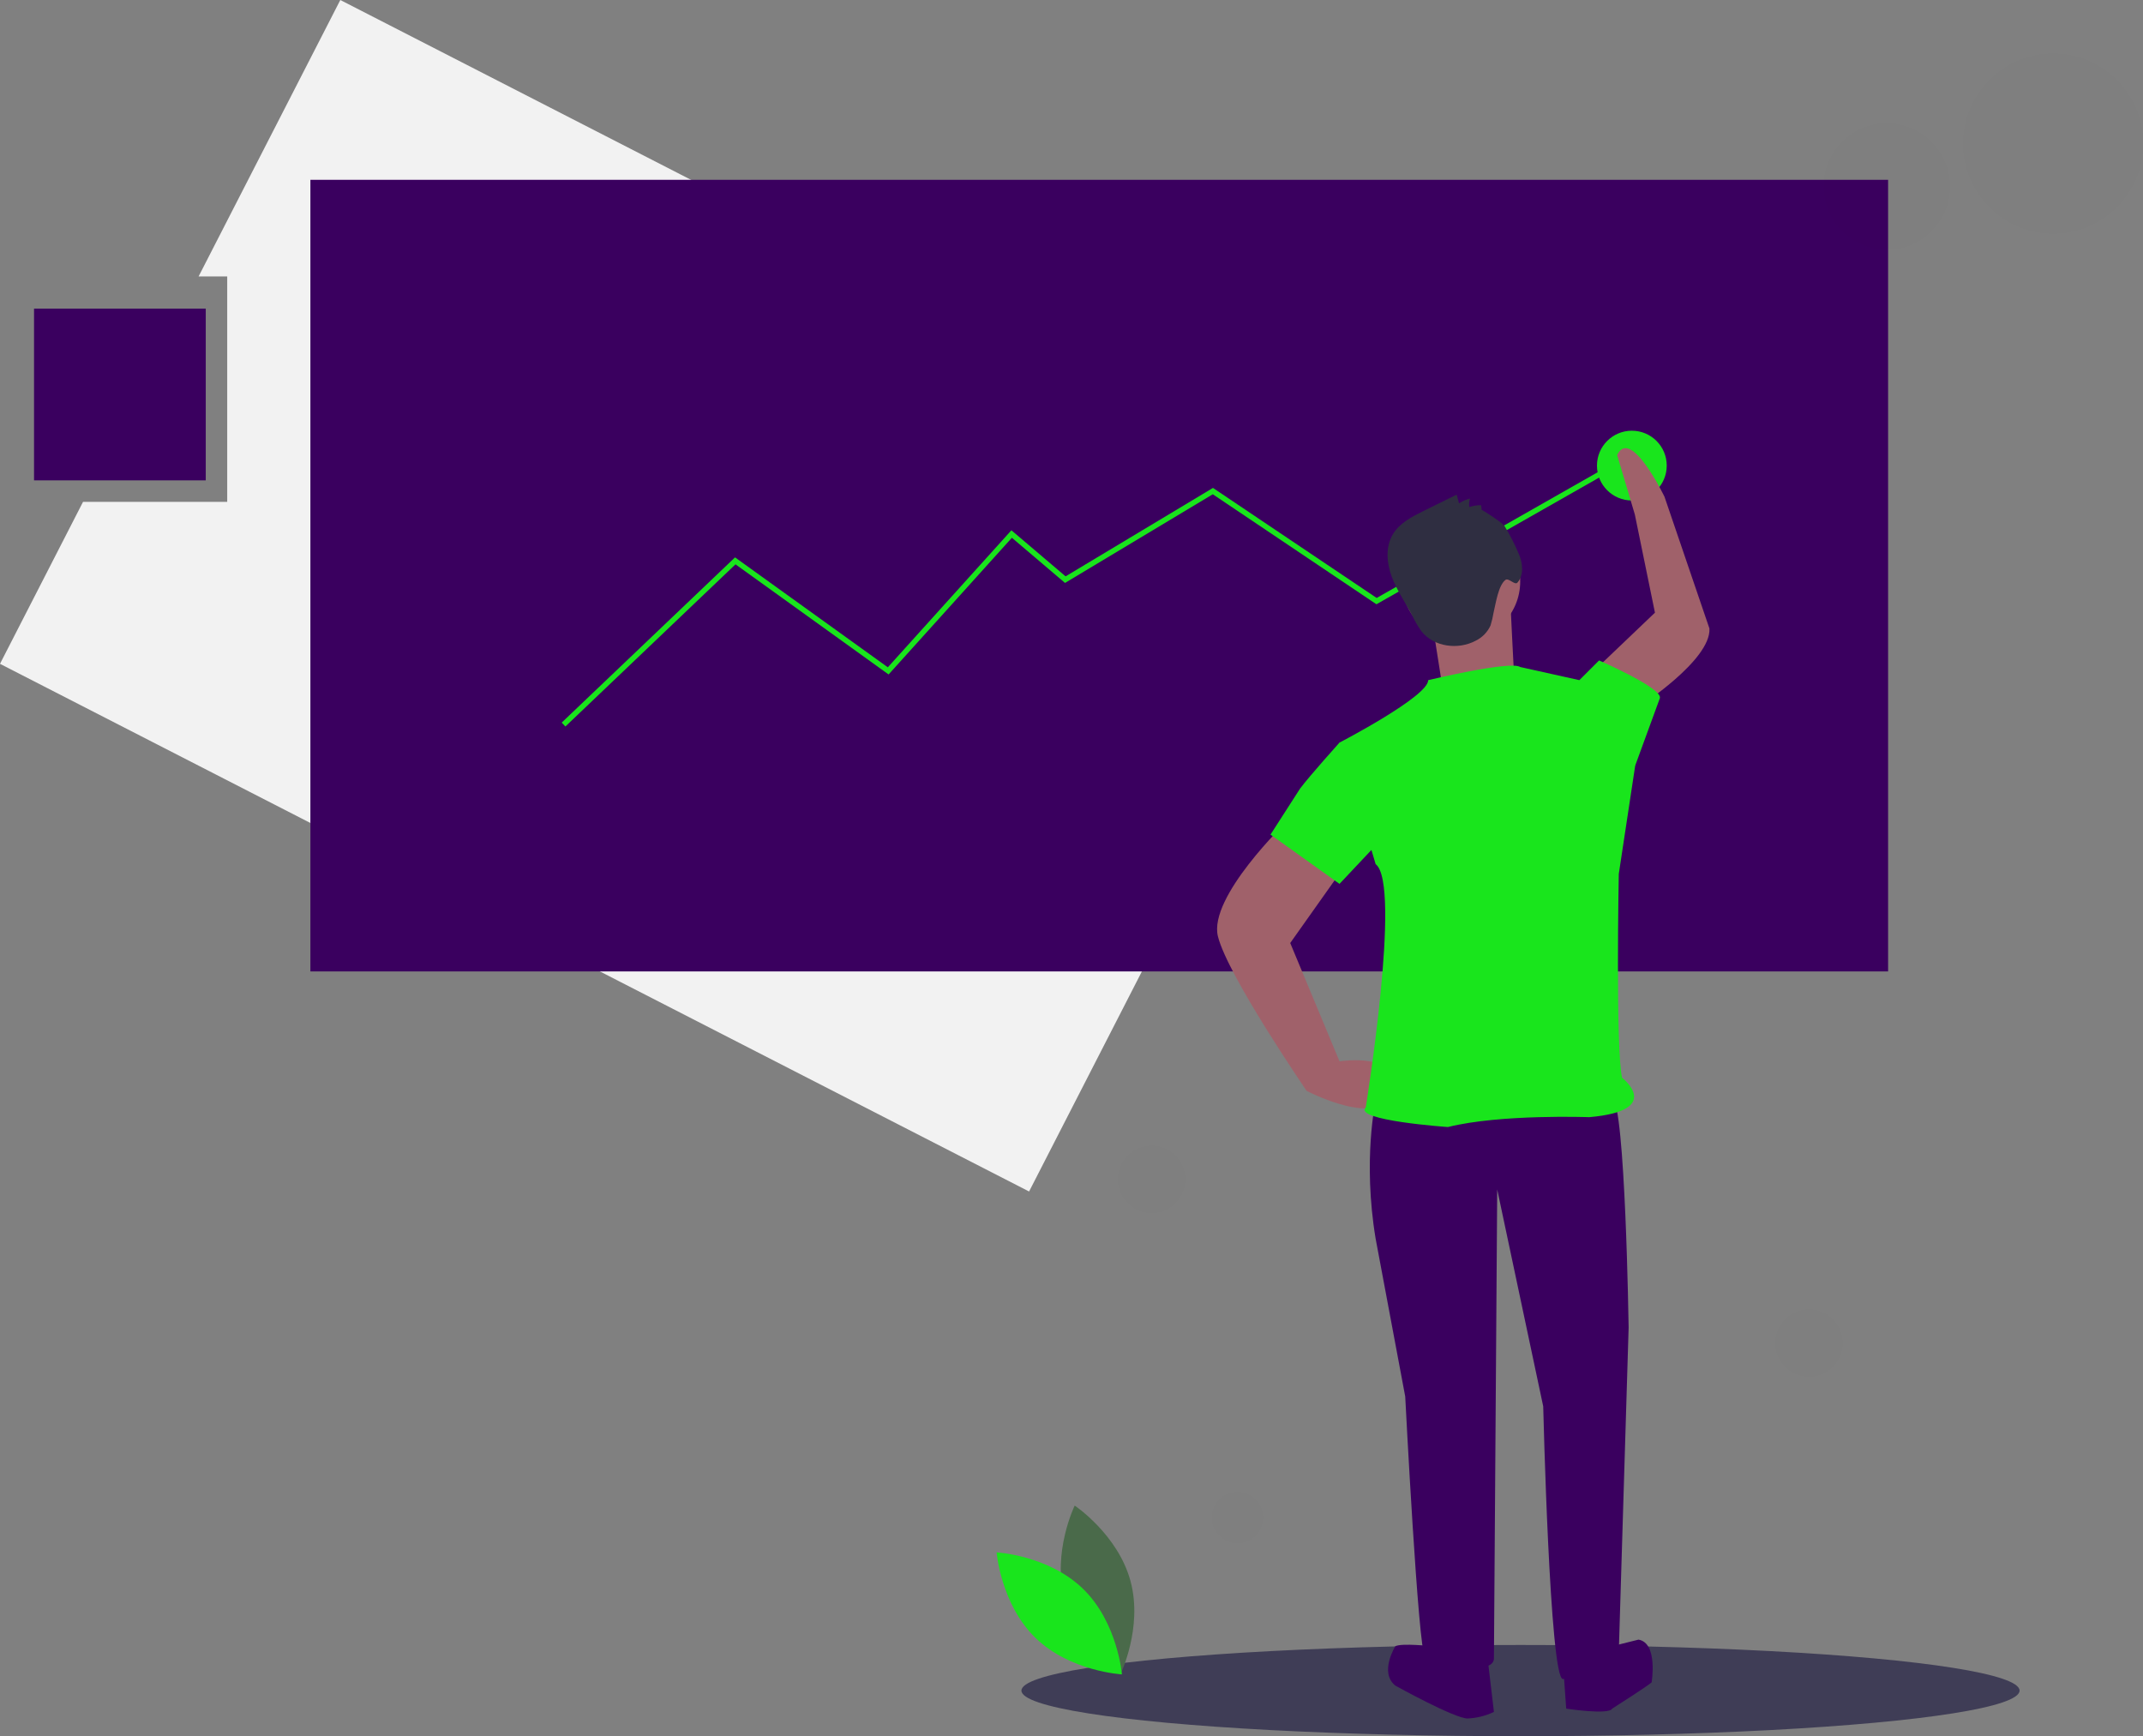 <?xml version="1.0" encoding="UTF-8" standalone="no"?><!-- Generator: Gravit.io --><svg xmlns="http://www.w3.org/2000/svg" xmlns:xlink="http://www.w3.org/1999/xlink" style="isolation:isolate" viewBox="0 0 798.681 647.009" width="798.681pt" height="647.009pt"><rect x="0" y="0" width="798.681" height="647.009" fill="#808080" stroke="none"/><defs><clipPath id="_clipPath_ntU6jcC2oKQeCkzTDxi7WQTjKFF1XrsK"><rect width="798.681" height="647.009"/></clipPath></defs><g clip-path="url(#_clipPath_ntU6jcC2oKQeCkzTDxi7WQTjKFF1XrsK)"><clipPath id="_clipPath_BznOTRsGllxLHllmvtRqOvZ0cIE1kzAp"><rect x="0" y="0" width="798.681" height="647.009" transform="matrix(1,0,0,1,0,0)" fill="rgb(255,255,255)"/></clipPath><g clip-path="url(#_clipPath_BznOTRsGllxLHllmvtRqOvZ0cIE1kzAp)"><g><clipPath id="_clipPath_986LLI3pjnYphEtVUphnd25wYydq5x8p"><rect x="0" y="0" width="798.681" height="647.009" transform="matrix(1,0,0,1,0,0)" fill="rgb(255,255,255)"/></clipPath><g clip-path="url(#_clipPath_986LLI3pjnYphEtVUphnd25wYydq5x8p)"><g><g><clipPath id="_clipPath_F0Chok0XwzL5iqxOK6PgLbPtIQSPeeP3"><rect x="0" y="0" width="798.681" height="647.009" transform="matrix(1,0,0,1,0,0)" fill="rgb(255,255,255)"/></clipPath><g clip-path="url(#_clipPath_F0Chok0XwzL5iqxOK6PgLbPtIQSPeeP3)"><g><g><g><clipPath id="_clipPath_9NZp63g9k3mjQyjENTHTDMG3TMCwH0vE"><rect x="0" y="0" width="798.681" height="647.009" transform="matrix(1,0,0,1,0,0)" fill="rgb(255,255,255)"/></clipPath><g clip-path="url(#_clipPath_9NZp63g9k3mjQyjENTHTDMG3TMCwH0vE)"><g><g><g><g><g><g><path d=" M 126.832 0 L 74.02 103.009 L 84.681 103.009 L 84.681 187.009 L 30.953 187.009 L 0 247.381 L 383.53 444.017 L 510.363 196.636 L 126.832 0 L 126.832 0 L 126.832 0 L 126.832 0 L 126.832 0 Z " fill="rgb(242,242,242)"/><rect x="115.681" y="67.009" width="588" height="295" transform="matrix(1,0,0,1,0,0)" fill="rgb(58,0,95)"/><g style="opacity:0.3;"><g style="opacity:0.3;"><g style="opacity:0.3;"><g style="opacity:0.3;"><g opacity="0.3"><rect x="198.181" y="173.009" width="434" height="1" transform="matrix(1,0,0,1,0,0)" fill="rgb(58,7,132)"/></g></g></g></g></g><g style="opacity:0.3;"><g style="opacity:0.3;"><g style="opacity:0.3;"><g style="opacity:0.3;"><g opacity="0.3"><rect x="198.681" y="198.009" width="434" height="1" transform="matrix(1,0,0,1,0,0)" fill="rgb(58,7,132)"/></g></g></g></g></g><g style="opacity:0.3;"><g style="opacity:0.3;"><g style="opacity:0.3;"><g style="opacity:0.3;"><g opacity="0.3"><rect x="198.681" y="248.009" width="434" height="1" transform="matrix(1,0,0,1,0,0)" fill="rgb(58,7,132)"/></g></g></g></g></g><g style="opacity:0.3;"><g style="opacity:0.3;"><g style="opacity:0.3;"><g style="opacity:0.3;"><g opacity="0.3"><rect x="198.681" y="270.009" width="434" height="1" transform="matrix(1,0,0,1,0,0)" fill="rgb(58,7,132)"/></g></g></g></g></g><g style="opacity:0.3;"><g style="opacity:0.3;"><g style="opacity:0.3;"><g style="opacity:0.3;"><g opacity="0.3"><rect x="198.681" y="223.009" width="434" height="1" transform="matrix(1,0,0,1,0,0)" fill="rgb(58,7,132)"/></g></g></g></g></g><ellipse vector-effect="non-scaling-stroke" cx="566.681" cy="630.009" rx="186" ry="17" fill="rgb(63,61,86)"/><path d=" M 210.722 270.733 L 209.342 269.285 L 273.943 207.712 L 330.889 248.674 L 376.94 197.618 L 397.133 214.782 L 452.062 181.824 L 513.076 222.833 L 608.837 168.364 L 609.825 170.102 L 512.988 225.184 L 452.002 184.193 L 396.931 217.235 L 377.124 200.399 L 331.175 251.343 L 274.121 210.305 L 210.722 270.733 L 210.722 270.733 L 210.722 270.733 L 210.722 270.733 L 210.722 270.733 Z " fill="rgb(25,229,28)"/><path d=" M 396.757 595.847 C 401.457 613.22 417.555 623.981 417.555 623.981 C 417.555 623.981 426.033 606.572 421.333 589.198 C 416.633 571.824 400.535 561.064 400.535 561.064 C 400.535 561.064 392.057 578.473 396.757 595.847 Z " fill="rgb(74,106,74)"/><path d=" M 403.663 592.113 C 416.56 604.667 418.135 623.966 418.135 623.966 C 418.135 623.966 398.8 622.911 385.904 610.356 C 373.007 597.802 371.432 578.503 371.432 578.503 C 371.432 578.503 390.766 579.558 403.663 592.113 Z " fill="rgb(25,229,28)"/><g style="opacity:0.4;"><g style="opacity:0.4;"><g style="opacity:0.4;"><g style="opacity:0.4;"><g opacity="0.4"><circle vector-effect="non-scaling-stroke" cx="765.181" cy="53.509" r="33.5" fill="rgb(0,0,0)"/></g></g></g></g></g><g style="opacity:0.4;"><g style="opacity:0.4;"><g style="opacity:0.4;"><g style="opacity:0.4;"><g opacity="0.4"><circle vector-effect="non-scaling-stroke" cx="703.181" cy="69.509" r="23.5" fill="rgb(0,0,0)"/></g></g></g></g></g><g style="opacity:0.4;"><g style="opacity:0.4;"><g style="opacity:0.4;"><g style="opacity:0.4;"><g opacity="0.4"><circle vector-effect="non-scaling-stroke" cx="674.181" cy="500.509" r="12.5" fill="rgb(0,0,0)"/></g></g></g></g></g><g style="opacity:0.4;"><g style="opacity:0.4;"><g style="opacity:0.4;"><g style="opacity:0.4;"><g opacity="0.4"><circle vector-effect="non-scaling-stroke" cx="461.181" cy="565.509" r="9.5" fill="rgb(0,0,0)"/></g></g></g></g></g><g style="opacity:0.4;"><g style="opacity:0.4;"><g style="opacity:0.4;"><g style="opacity:0.4;"><g opacity="0.4"><circle vector-effect="non-scaling-stroke" cx="429.181" cy="439.509" r="12.5" fill="rgb(0,0,0)"/></g></g></g></g></g><circle vector-effect="non-scaling-stroke" cx="608.181" cy="173.509" r="13" fill="rgb(25,229,28)"/><path d=" M 523.714 408.974 L 512.693 410.199 C 512.693 410.199 507.795 432.24 512.693 461.628 C 512.693 461.628 523.714 520.404 523.714 520.404 C 523.714 520.404 528.612 615.915 531.061 617.139 C 531.061 617.139 555.551 625.711 556.775 618.364 C 556.775 618.364 558 443.26 558 443.26 L 575.143 524.077 C 575.143 524.077 577.592 625.711 582.49 625.711 C 582.49 625.711 603.306 624.486 603.306 615.915 C 603.306 615.915 606.98 494.689 606.98 494.689 C 606.98 494.689 605.755 411.423 600.857 408.974 C 595.959 406.525 523.714 408.974 523.714 408.974 Z " fill="rgb(58,0,95)"/><path d=" M 533.51 613.466 C 533.51 613.466 522.489 612.242 520.04 613.466 C 520.04 613.466 513.918 623.262 520.04 628.16 C 520.04 628.16 542.081 640.405 546.979 640.405 C 550.376 640.254 553.707 639.421 556.775 637.956 L 554.326 617.14 L 533.51 613.466 L 533.51 613.466 L 533.51 613.466 L 533.51 613.466 Z " fill="rgb(58,0,95)"/><path d=" M 582.49 619.589 L 583.714 636.732 C 583.714 636.732 599.633 639.181 600.857 636.732 C 600.857 636.732 614.327 628.16 615.551 626.936 C 615.551 626.936 618 612.242 610.653 611.017 C 610.653 611.017 600.857 613.466 600.857 613.466 L 582.49 619.589 L 582.49 619.589 L 582.49 619.589 L 582.49 619.589 Z " fill="rgb(58,0,95)"/><path d=" M 479.632 306.116 C 479.632 306.116 450.244 334.28 453.917 348.974 C 457.591 363.668 486.979 406.525 486.979 406.525 C 486.979 406.525 515.142 421.219 518.816 406.525 C 522.489 391.831 499.224 395.505 499.224 395.505 L 480.856 351.423 L 501.673 322.035 L 479.632 306.116 L 479.632 306.116 L 479.632 306.116 L 479.632 306.116 Z " fill="rgb(160,97,106)"/><path d=" M 610.945 263.269 C 610.945 263.269 637.717 246.053 637.097 234.226 C 637.097 234.226 620.339 185.106 620.339 185.106 C 620.339 185.106 607.713 158.857 602.694 169.584 C 602.694 169.584 609.291 191.731 609.291 191.731 L 616.788 228.313 L 596.412 247.752 L 610.945 263.269 L 610.945 263.269 L 610.945 263.269 L 610.945 263.269 Z " fill="rgb(160,97,106)"/><circle vector-effect="non-scaling-stroke" cx="544.53" cy="216.728" r="22.041" fill="rgb(160,97,106)"/><path d=" M 533.51 230.197 L 537.183 253.463 L 564.122 248.565 C 564.122 248.565 562.898 225.299 562.898 222.85 C 562.898 220.401 533.51 230.197 533.51 230.197 Z " fill="rgb(160,97,106)"/><path d=" M 532.285 253.463 C 532.285 253.463 562.898 246.116 566.571 248.565 C 566.571 248.565 588.612 253.463 588.612 253.463 L 609.429 285.3 L 603.306 325.708 C 603.306 325.708 602.082 390.607 604.531 401.627 C 604.531 401.627 620.449 413.872 592.286 416.321 C 592.286 416.321 559.224 415.097 539.632 419.995 C 539.632 419.995 504.122 417.546 509.02 412.648 C 509.02 412.648 522.489 329.382 512.693 322.035 C 512.693 322.035 499.224 276.728 499.224 276.728 C 499.224 276.728 532.285 259.585 532.285 253.463 Z " fill="rgb(25,229,28)"/><path d=" M 584.939 257.136 L 588.612 253.463 L 595.959 246.116 C 595.959 246.116 619.837 256.524 618.613 260.197 C 618.613 260.197 609.429 285.3 609.429 285.3 L 598.408 288.973 L 584.939 257.136 L 584.939 257.136 L 584.939 257.136 L 584.939 257.136 Z " fill="rgb(25,229,28)"/><path d=" M 513.918 279.177 L 499.224 276.728 C 499.224 276.728 488.203 288.973 484.53 293.871 C 484.53 293.871 473.509 311.014 473.509 311.014 L 499.224 329.382 L 518.816 308.565 L 513.918 279.177 L 513.918 279.177 L 513.918 279.177 L 513.918 279.177 Z " fill="rgb(25,229,28)"/><path d=" M 552.222 190.025 L 551.996 188.259 C 550.498 188.251 549.009 188.485 547.585 188.952 C 547.44 187.888 547.533 186.804 547.858 185.779 C 546.411 186.151 545.033 186.75 543.775 187.554 L 542.884 184.332 L 530.643 190.365 C 526.249 192.531 521.616 194.91 519.104 199.116 C 516.304 203.805 516.791 209.831 518.706 214.945 C 520.62 220.06 523.801 224.587 526.351 229.416 C 527.319 231.493 528.482 233.473 529.825 235.33 C 534.446 241.09 543.44 242.253 549.954 238.777 C 552.433 237.583 554.409 235.549 555.532 233.037 C 556.007 231.479 556.379 229.891 556.646 228.284 C 557.452 224.992 558.388 218.198 561.061 216.115 C 562.238 215.199 564.57 218.237 565.545 217.108 C 568.05 214.209 567.524 209.737 565.968 206.235 C 564.475 202.718 562.729 199.313 560.745 196.047 C 559.905 194.734 552.195 189.813 552.222 190.025 Z " fill="rgb(47,46,65)"/><rect x="12.681" y="115.009" width="64" height="64" transform="matrix(1,0,0,1,0,0)" fill="rgb(58,0,95)"/></g></g></g></g></g></g></g></g></g></g></g></g></g></g></g></g></g></svg>